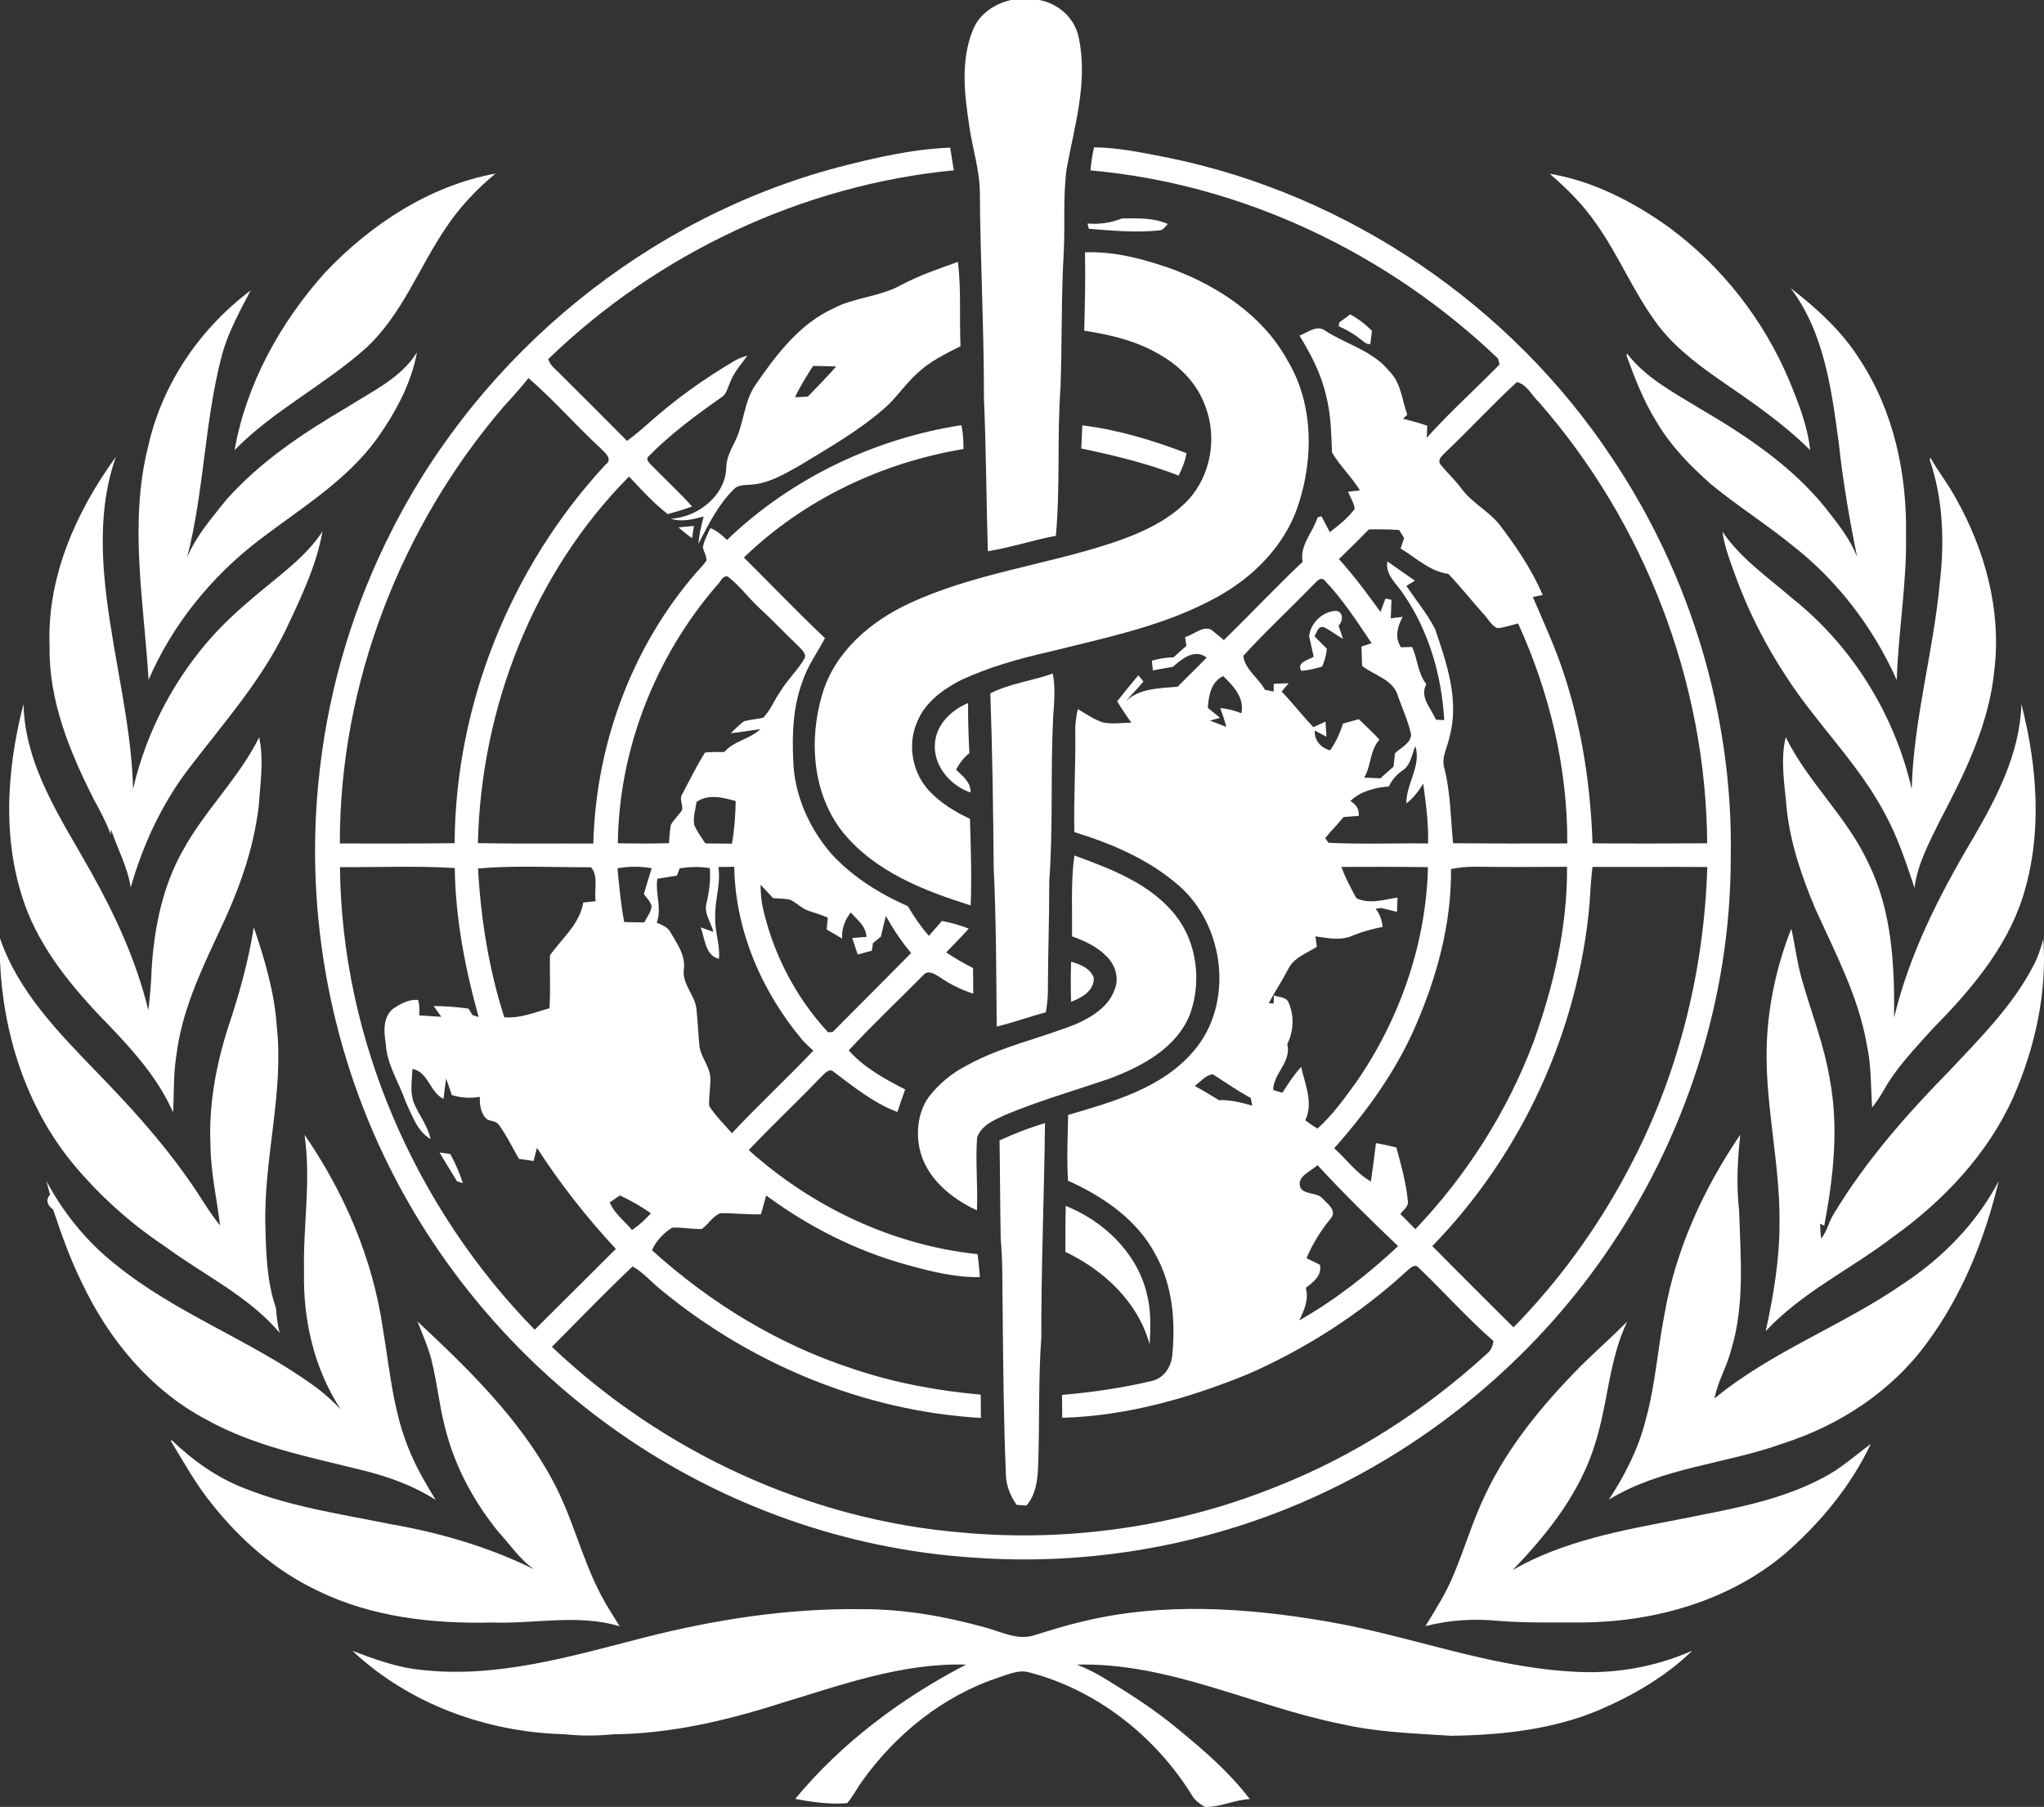 <?xml version="1.0" encoding="utf-8"?>
<!-- Generator: Adobe Illustrator 16.0.4, SVG Export Plug-In . SVG Version: 6.00 Build 0)  -->
<!DOCTYPE svg PUBLIC "-//W3C//DTD SVG 1.1//EN" "http://www.w3.org/Graphics/SVG/1.1/DTD/svg11.dtd">
<svg version="1.1" id="Layer_1" xmlns="http://www.w3.org/2000/svg" xmlns:xlink="http://www.w3.org/1999/xlink" x="0px" y="0px"
	 width="986.4px" height="871.933px" viewBox="18.8 76.034 986.4 871.933" enable-background="new 18.8 76.034 986.4 871.933"
	 xml:space="preserve">
<rect x="18.8" y="76.034" width="986.4" height="871.933" fill="#333333" stroke="none"/>
<g>
	<path fill="#FFFFFF" d="M506.691,76.034h13.612c9.238,1.683,17.203,8.719,19.062,18.084c4.596,21.248-2.017,42.572-5.824,63.379
		c-1.793,13.158-0.723,26.474-1.369,39.694c-1.305,22.018-0.77,44.085-1.604,66.104c-1.701,23.734-0.05,47.61-2.222,71.298
		c-11.049,2.045-21.734,5.666-32.832,7.443c-0.755-24.694-0.802-49.388-1.888-74.051c0.062-33.052-1.746-66.041-1.967-99.077
		c-0.079-10.781-3.558-21.137-5.052-31.745c-2.361-15.424-4.392-31.903,1.745-46.744C491.362,82.707,498.854,77.828,506.691,76.034z
		"/>
	<path fill="#FFFFFF" d="M175.655,207.562c22.05-23.23,50.427-41.944,82.299-47.784c-9.113,7.508-17.312,16.164-23.861,26.017
		c-13.205,19.374-21.404,42.526-39.126,58.58c-19.894,17.675-44.258,29.715-62.956,48.854
		C137.661,261.217,154.124,231.66,175.655,207.562z"/>
	<path fill="#FFFFFF" d="M766.637,159.875c20.838,3.478,40.103,13.425,57.195,25.576c25.873,18.934,46.285,45.139,58.641,74.713
		c4.359,10.638,8.674,21.562,9.869,33.098c-13.299-13.284-28.896-23.749-44.287-34.373c-11.567-8.059-22.948-16.919-31.071-28.614
		c-10.435-14.607-17.326-31.383-27.699-46.037C782.973,175.046,775.086,167.065,766.637,159.875z"/>
	<path fill="#FFFFFF" d="M543.631,183.893c5.697,0.487,11.271-0.315,16.574-2.439c7.395-0.095,15.25-0.426,22.188,2.675
		c-1.163,1.086-2.045,2.676-3.682,3.054c-11.506,1.196-23.025,0.188-34.484-0.772C544.072,185.781,543.789,184.521,543.631,183.893z
		"/>
	<path fill="#FFFFFF" d="M542.404,197.79c14.512-0.552,28.723,3.368,42.289,8.152c22.271,8.373,43.549,22.491,55.274,43.739
		c12.812,21.074,12.857,47.751,5.179,70.604c-6.5,19.186-21.593,34.327-39.097,43.896c-24.897,13.818-53.135,19.421-80.473,26.269
		c-14.622,3.32-29.181,7.35-42.825,13.662c-8.783,4.483-17.486,10.732-21.296,20.177c-4.832,10.844-2.501,24.238,5.414,33.02
		c5.541,6.043,12.639,10.403,20.021,13.867c0.409,13.914,0.881,27.857,0.347,41.772c-22.57-7.083-46.083-16.257-61.509-35.082
		c-14.826-18.494-16.715-44.526-10.166-66.655c5.933-20.54,23.45-35.491,42.321-44.132c31.006-14.385,65.396-18.383,97.627-29.069
		c13.332-4.485,26.836-10.356,36.689-20.713c10.891-11.819,14.039-29.873,8.403-44.84c-3.635-10.718-11.897-19.391-21.594-24.977
		c-11.19-6.815-24.143-9.947-36.985-11.853C542.355,223.02,542.672,210.396,542.404,197.79z"/>
	<path fill="#FFFFFF" d="M882.945,215.086c12.778,9.853,24.961,20.964,33.557,34.767c16.227,24.79,22.602,54.944,22.111,84.282
		c0.41,23.451-3.713,46.65-4.484,70.055c-11.238-25.184-28.393-47.769-50.145-64.781c-12.797-10.466-26.851-19.249-39.584-29.793
		c-9.818-8.689-19.17-18.195-25.89-29.559c-6.344-10.057-10.688-21.185-14.731-32.311c0.031-0.3,0.127-0.883,0.156-1.182
		c8.985,11.756,22.428,18.808,34.815,26.395c22.238,13.016,44.242,27.527,60.656,47.736c5.901,7.554,12.149,15.108,15.631,24.159
		c-3.717-18.083-6.832-36.293-8.832-54.661C902.715,264.24,899.205,236.618,882.945,215.086z"/>
	<path fill="#FFFFFF" d="M90.287,291.546c6.658-30.109,24.899-56.928,49.483-75.359c-5.288,10.121-10.906,20.178-13.881,31.273
		c-8.453,32.013-8.5,65.521-16.794,97.567c4.375-10.404,11.883-19.013,18.839-27.749c16.495-18.604,37.396-32.437,58.707-44.918
		c11.867-7.586,25.623-13.914,33.366-26.236c-2.801,15.188-10.45,29.132-19.312,41.628c-14.872,20.478-36.875,33.619-56.66,48.745
		c-23.089,17.626-42.039,40.888-53.544,67.629C88.304,366.714,80.906,328.611,90.287,291.546z"/>
	<path fill="#FFFFFF" d="M665.121,231.597c1.76-1.29,3.522-2.565,5.287-3.856c3.854,2.109,7.365,4.785,10.451,7.917
		c-0.236,2.125-0.429,4.265-0.771,6.389c-2.047,0.332-3.398-1.479-4.928-2.455c-3.115-2.549-6.656-4.501-10.324-6.138
		C664.914,232.981,665.057,232.052,665.121,231.597z"/>
	<path fill="#FFFFFF" d="M481.1,202.4c-9.285,3.306-18.65,6.5-27.385,11.143c-10.152,5.714-22.302,5.871-32.598,11.253
		c-16.336,7.397-27.51,22.16-37.442,36.514c-6.027,8.404-5.745,19.327-10.466,28.314c-1.779,3.589-3.652,7.271-3.903,11.333
		c0,13.943-13.488,24.63-26.725,25.386c5.225,1.715,10.687,0.299,15.802-1.085c-1.165,4.344-2.172,8.735-2.565,13.22
		c4.833-9.27,9.555-18.949,17.125-26.347c2.014-2.219,5.177-1.904,7.868-2.203c8.562-0.41,16.163-4.926,23.468-9.003
		c13.866-8.419,28.077-16.494,40.433-27.086c6.296-5.21,10.688-12.245,16.762-17.691c5.997-5.713,13.536-9.349,20.854-13.047
		C481.745,229.536,482.69,215.889,481.1,202.4z M408.637,267.433c-2.062,0.111-4.106,0.206-6.169,0.299
		c2.472-5.272,5.557-10.229,8.72-15.124c3.698,0.017,7.412,0.142,11.128,0.298C417.923,257.912,413.265,262.648,408.637,267.433z"/>
	<path fill="#FFFFFF" d="M541.098,281.3c17.281,2.093,34.043,7.223,50.283,13.409c-0.596,3.808-2.061,7.381-3.807,10.812
		c-15.205-5.917-31.055-9.711-46.967-13.063C540.797,288.745,540.955,285.029,541.098,281.3z"/>
	<path fill="#FFFFFF" d="M42.724,387.71c-1.323-33.114,12.811-64.875,31.981-91.175c-10.324,29.385-6.059,61.115-0.96,91.097
		c3.856,22.9,8.704,45.77,9.286,69.078c6.469-27.968,20.288-54.126,39.725-75.232c9.129-9.836,19.611-18.288,29.967-26.771
		c8.012-6.611,16.07-13.488,21.721-22.302c-2.944,16.588-10.388,32.013-17.549,47.154c-11.915,24.931-30.455,45.69-47.091,67.488
		c-12.969,17.03-22.065,36.689-27.92,57.227c-1.511-9.884-6.406-18.634-9.491-28.015c-0.048,0.599-0.126,1.795-0.174,2.393
		c-2.171-5.824-5.052-11.316-8.058-16.729C52.466,438.91,42.204,413.979,42.724,387.71z"/>
	<path fill="#FFFFFF" d="M950.041,297.841c0.08-0.252,0.221-0.771,0.299-1.023c3.84,6.831,8.769,13,12.467,19.925
		c13.865,24.71,21.781,53.513,18.508,81.921c-2.346,26.363-14.307,50.475-26.44,73.547c-5.021,10.324-10.717,20.682-12.166,32.25
		c-4.016-11.994-7.965-24.098-14.006-35.256c-12.576-24.143-32.582-43.155-47.344-65.835
		c-10.312-15.502-18.824-32.202-25.168-49.718c-2.47-6.878-5.179-13.756-6.171-21.044c8.847,13.032,22.021,22.066,33.777,32.218
		c28.896,22.978,49.312,56.078,57.572,91.994c0.865-33.586,10.465-66.135,13.535-99.486
		C957.232,337.457,956.539,316.917,950.041,297.841z"/>
	<path fill="#FFFFFF" d="M346.201,330.5c2.488-0.252,4.975-0.472,7.477-0.662c-0.299,1.967-0.613,3.919-0.913,5.887
		C350.466,334.121,348.278,332.373,346.201,330.5z"/>
	<path fill="#FFFFFF" d="M650.576,382.941c0.74-6.468,6.688-12.009,13.143-12.134c3.588,0.614,3.195,5.115,1.023,7.145
		c0.787,2.109,1.494,4.249,2.156,6.406c-3.134-1.841-6.027-4.123-9.304-5.713c-2.83-0.598-3.271,2.627-4.438,4.406
		c1.955,2,3.92,4.029,5.936,6.012c-0.205,3.006-1.086,5.902-2.252,8.672c-3.318,0.865-6.641,1.794-10.072,1.999
		c-2.455-4.14,3.447-5.162,6.013-6.815C652.104,389.567,651.189,386.278,650.576,382.941z"/>
	<path fill="#FFFFFF" d="M496.713,410.595c9.506-4.769,20.193-6.012,30.141-9.538c1.339,7.004,0.677,14.15,0.173,21.201
		c-1.306,26.253,0.049,52.584-1.857,78.805c0.016,17.849-0.66,35.683-0.676,53.527c0,3.336-0.457,6.645-0.978,9.947
		c-7.979,2.062-15.707,4.959-23.718,6.863c-0.222-25.576-0.237-51.184-1.463-76.744
		C498.098,466.625,497.719,438.594,496.713,410.595z"/>
	<path fill="#FFFFFF" d="M32.083,516.045c-12.543-31.933-10.402-67.629-1.936-100.288c0.677,30.062,18.226,55.433,32.375,80.693
		c11.867,21.137,22.145,43.389,27.843,67.032c0.85-6.641,1.385-13.33,1.621-20.033c1.259-19.725,5.242-39.71,15.094-57.072
		c10.56-19.327,26.961-34.799,36.797-54.566c2.298,10.893,0.567,22.004-0.205,32.958c-2.439,21.577-10.136,42.181-19.469,61.649
		c-8.782,18.744-17.707,37.93-20.256,58.705c-1.542,9.145-1.07,18.432-1.637,27.654c-6.72-15.346-17.816-28.141-29.227-40.182
		C56.746,555.943,40.913,537.938,32.083,516.045z"/>
	<path fill="#FFFFFF" d="M469.972,434.772c0.63-9.099,7.935-16.165,16.007-19.471c-0.049,8.06,0.203,16.116,0.63,24.174
		c-2.738,2.125-4.816,4.911-6.406,7.98c3.147,3.084,7.192,6.058,6.957,11.002C477.306,455.104,469.154,445.537,469.972,434.772z"/>
	<path fill="#FFFFFF" d="M994.299,415.79c7.775,30.408,10.262,63.254,0.521,93.52c-8.168,25.152-25.937,45.503-44.162,64.011
		c-8.17,9.189-16.904,18.133-22.886,28.977c-1.637,2.867-3.479,5.602-5.524,8.199c-0.678-10.244-0.346-20.604-2.629-30.674
		c-3.998-23.061-15.14-43.883-24.646-64.988c-6.58-15.487-12.104-31.572-13.93-48.379c-0.943-11.521-3.225-23.263-0.471-34.706
		c10.778,21.973,29.854,38.703,40.006,61.068c11.332,22.98,12.53,49.105,12.276,74.255c7.398-30.705,21.802-59.131,37.869-86.123
		C982.416,460.914,993.59,439.506,994.299,415.79z"/>
	<path fill="#FFFFFF" d="M536.139,527.865c0.188-13-0.645-26.109,1.148-39.017c17.69,6.531,36.672,13.553,48.76,28.851
		c10.482,13.174,12.701,32.09,7.021,47.75c-6.548,16.512-23.39,25.277-39.111,31.18c-16.824,5.73-33.965,10.654-50.365,17.535
		c-5.162,2.406-11.364,4.986-13.268,10.889c-0.834,11.662,0.425,23.373-0.079,35.051c-12.48-5.758-24.63-15.723-27.669-29.762
		c-1.746-8.295-0.676-17.502,4.171-24.602c4.91-6.516,11.347-11.867,18.604-15.564c16.511-9.178,35.238-12.969,52.662-19.957
		c7.697-3.4,15.801-8.326,18.697-16.715c2.393-5.586,0.158-12.215-4.139-16.209C548.055,532.715,542.104,530.021,536.139,527.865z"
		/>
	<path fill="#FFFFFF" d="M128.847,571.902c5.287-15.85,9.867-31.92,12.418-48.459c5.24,15.486,9.963,31.289,11.095,47.689
		c3.558,32.391-6.437,64.277-5.492,96.652c0.33,13.219,0.724,26.863,5.099,39.471c0.315,4.031,0.74,8.076,1.841,11.979
		c-15.108-17.801-36.655-27.922-55.165-41.566c-16.746-11.127-31.823-24.662-44.651-40.119
		c-22.491-27.322-33.745-62.686-35.192-97.768v-10.939c8.83,25.826,28.566,45.75,47.107,64.986
		c15.565,16.006,30.674,32.609,43.518,50.93c5.414,7.414,9.758,15.535,15.582,22.648c-1.558-12.998-4.581-25.842-4.643-38.984
		C119.483,609.236,123.039,590.111,128.847,571.902z"/>
	<path fill="#FFFFFF" d="M871.676,574.814c1.215-17.328,5.178-34.469,11.586-50.615c1.838,7.945,2.707,16.086,4.957,23.938
		c4.564,16.354,10.971,32.219,13.66,49.045c4.359,23.324,1.637,47.199-2.723,70.305l-2.029-0.961
		c0.125,2.393,0.205,4.814,0.549,7.209c2.818-3.432,3.592-8.012,5.953-11.727c15.484-25.797,35.553-48.477,56.547-69.896
		c14.432-15.393,29.67-30.596,39.584-49.449c2.346-4.234,3.855-8.848,5.1-13.506c1.857,26.143-4.012,52.52-14.51,76.396
		c-12.373,27.561-33.84,50.096-58.205,67.52c-20.176,15.424-43.721,26.521-61.237,45.297c3.762-17.137,6.702-34.547,6.655-52.158
		C877.941,635.615,869.475,605.473,871.676,574.814z"/>
	<path fill="#FFFFFF" d="M535.697,540.109c4.344,1.275,9.381,3.146,10.971,7.869c0.096,6.25-5.918,9.586-11.002,11.477
		C535.494,553,535.479,546.549,535.697,540.109z"/>
	<path fill="#FFFFFF" d="M501.167,626.344c7.099-3.305,14.433-6.092,21.925-8.389c-0.363,34.484-1.842,68.936-1.779,103.451
		c-1.495,20.965-0.739,42.008-1.559,63.004c-0.299,6.422-1.242,13.125-5.635,18.148c-1.589-0.145-3.163-0.252-4.721-0.363
		c-3.023-4.314-5.053-9.285-5.162-14.605c-1.118-26.254-1.291-52.555-1.573-78.838c-0.221-11.551,0.14-23.119-0.93-34.641
		C501.419,658.184,501.419,642.271,501.167,626.344z"/>
	<path fill="#FFFFFF" d="M165.755,623.621c19.122,27.762,32.831,59.57,37.726,93.049c3.258,19.139,4.816,38.812,11.962,57.039
		c3.51,9.207,8.499,17.75,13.631,26.141c-11.317-7.256-24.16-11.725-37.191-14.795c-24.995-6.186-50.727-11.285-73.454-23.955
		c-26.993-14.211-47.264-38.828-60.123-66.119c-5.635-11.33-9.853-23.275-13.85-35.254c-2.581-1.795-3.919-4.549-1.495-7.176
		c-0.629-2.223-1.229-4.455-1.795-6.688c8.201,15.471,19.532,29.43,33.304,40.291c29.181,23.779,65.332,36.527,95.677,58.516
		c4.753,3.369,9.05,7.287,13.094,11.475c-12.827-19.518-18.257-43.203-17.721-66.371
		C164.983,667.691,169.013,645.625,165.755,623.621z"/>
	<path fill="#FFFFFF" d="M858.629,623.592c-1.322,12.115-1.951,24.346-0.566,36.496c0.679,22.381,2.818,45.424-3.795,67.172
		c-1.979,8.123-6.547,15.332-8.071,23.594c27.623-22.771,61.838-35.096,91.112-55.354c18.998-12.525,35.443-29.289,46.035-49.545
		c-6.672,27.842-17.58,55.133-34.736,78.238c-16.967,23.23-42.146,39.662-69.36,48.381c-27.699,10.01-58.453,11.473-84.045,27.117
		c7.791-11.818,14.307-24.662,17.77-38.449c4.611-16.619,5.744-33.9,9.035-50.789C827.373,679.164,840.828,649.732,858.629,623.592z
		"/>
	<path fill="#FFFFFF" d="M230.929,632.168c1.716,0.236,3.448,0.488,5.179,0.74c2.409,4.5,4.549,9.176,6.028,14.086
		c-0.708-0.236-2.125-0.725-2.832-0.961C236.548,641.389,233.637,636.842,230.929,632.168z"/>
	<path fill="#FFFFFF" d="M796.866,297.209c-48.744-73.768-127.328-127.218-213.986-145.003c-11.931-2.314-23.908-4.958-36.119-5.084
		c-0.82,3.668-1.416,7.382-1.701,11.144c73.438,6.5,143.508,40.009,196.656,90.783c0.191,0.707,0.553,2.14,0.742,2.849
		c-11.584,11.913-24.049,22.994-35.131,35.396c0.048-1.449,0.174-4.36,0.235-5.808c-3.808-1.37-7.743-2.393-11.662-3.352
		c0.52-0.505,1.525-1.512,2.029-2.016c-2.562-7.035-2.972-15.33-8.576-20.838c-7.838-9.852-20.586-13.001-30.832-19.532
		c-4.155-3.305-8.575,0.803-12.606,2.219c5.445,8.972,10.451,18.384,12.748,28.708c2.472,9.035,2.548,18.431,2.942,27.701
		c3.825,6.547,9.539,11.804,13.476,18.304c-1.435,0.158-4.281,0.488-5.717,0.646c1.088,2.737,2.852,5.318,3.182,8.294
		c-3.289,4.422-7.635,7.885-11.994,11.19c-1.369-2.534-2.707-5.084-4.026-7.634c-0.476,0.126-1.416,0.394-1.875,0.521
		c-2.22,7.223-8.767,13.394-7.207,21.436c-13.002,12.26-25.216,25.324-38.041,37.773c-1.561-1.354-3.134-2.66-4.738-3.935
		c-4.187-4.313-9.506,1.37-13.961,2.487c0.142,1.07,0.457,3.212,0.615,4.281c-2.125,1.748-4.156,3.573-6.123,5.477
		c-3.573,0.063-7.084,0.662-10.515,1.638c0.125,1.18,0.362,3.509,0.472,4.674c3.229-0.582,6.471-1.196,9.713-1.746
		c4.343-3.84,10.511-8.893,16.272-4.423c-4.611,4.753-9.396,9.333-14.055,14.041c-8.752,0.834-18.432,0.629-25.168,7.159
		c2.834-3.287,5.998-6.278,8.705-9.693c-0.631-0.724-1.873-2.204-2.486-2.943c-3.496,4.108-6.832,8.326-10.198,12.529
		c1.053,1.762,2.188,3.524,3.352,5.256c1.104,1.716,2.25,3.4,3.479,5.037c-4.674,0.095-9.459,0.865-14.055-0.189
		c-4.217-1.526-7.965-4.077-11.789-6.375c-0.676,3.399-1.289,6.831-1.211,10.325c0.252,16.354-0.787,32.69-0.457,49.043
		c18.068,5.587,36.025,13.22,50.412,25.812c22.207,19.294,26.754,56.898,7.35,79.654c-15.202,18.115-38.937,24.615-60.735,31.037
		c-0.22,10.562-0.74,21.154-0.08,31.715c16.919,7.619,33.431,18.84,42.229,35.666c8.291,14.777,9.726,32.328,8.058,48.898
		c-0.567,5.572-4.267,10.924-9.963,12.119c-14.181,3.387-28.677,5.43-43.203,6.723c0.031,3.664,0.064,7.33,0.094,11.031
		c31.211-0.865,61.76-9.572,90.467-21.436c27.449-12.17,53.058-28.6,75.25-48.855c1.652-1.291,4.186-4.566,6.312-2.125
		c12.166,11.631,23.368,24.316,36.086,35.381c-0.394,2.25-1.134,4.516-3.004,5.982c-29.937,27.416-64.642,49.797-102.509,64.561
		c-47.722,19.186-100.052,26.582-151.219,21.844c-73.596-6.119-144.185-38.842-197.65-89.584
		c12.875-13.016,25.654-26.207,38.922-38.812c5.177,2.867,9.05,7.541,13.63,11.223c43.406,35.854,98.101,58.613,154.462,61.885
		c0-3.744-0.017-7.49-0.08-11.236c-20.885-1.873-41.692-5.697-61.586-12.434c-36.074-11.695-69.031-31.871-97.078-57.275
		c2.015-4.502,5.603-8.279,9.727-10.873c4.801-0.252,9.555,0.77,14.354,0.629c3.227-2.283,5.289-6.25,9.082-7.65
		c6.484-0.031,12.937,0.787,19.422,0.566c0.896-3.023,1.747-6.043,2.533-9.098c20.335,15.031,43.251,26.664,67.646,33.414
		c11.553,3.211,23.419,6.201,35.506,6.029c-0.298-3.715-0.646-7.414-1.102-11.098c-41-4.297-79.891-22.775-110.455-50.225
		c11.506-12.166,23.75-23.607,35.318-35.727c1.4-1.291,3.494-3.9,5.54-2.158c9.711,7.322,19.358,15.156,30.88,19.502
		c1.212-3.65,2.455-7.289,3.746-10.891c-9.774-5.004-19.878-10.529-27.229-18.824c11.535-12.482,23.986-24.16,35.932-36.277
		c2.299-2.85,5.854-0.473,8.168,1.039c4.91,3.4,10.31,5.982,15.99,7.855c-0.015-4.125-0.046-8.248-0.094-12.373
		c-4.484-2.234-8.797-4.783-12.969-7.523c3.652-3.824,7.414-7.551,10.907-11.518c-4.202-1.607-8.545-2.881-12.984-3.67
		c-2.061,2.408-4.17,4.785-6.264,7.178c-3.889-4.406-7.194-9.27-10.184-14.322c-13.613-5.98-26.52-14.054-36.688-25.024
		c-10.907-12.546-18.178-28.709-18.587-45.472c-0.6-12.669-0.126-25.652,4.375-37.662c2.36-7.681,7.288-14.134,10.924-21.2
		c-13.378-12.623-26.049-25.938-39.112-38.875c28.833-27.89,66.496-45.833,105.97-52.348c0-3.855-0.188-7.728-1.007-11.521
		c-42.18,6.516-82.299,25.765-113.115,55.37c-2.439-2.235-4.896-4.596-8.091-5.698c-1.242,3.084-3.068,6.028-3.557,9.365
		c0.488,2.094,1.763,4.045,1.747,6.248c-1.4,2.141-3.211,3.951-4.925,5.84c-31.258,35.994-48.508,83.227-49.688,130.757
		c-18.573-0.078-37.13,0.174-55.701-0.187c1.48-65.177,26.804-130.382,72.935-176.907c5.949,6.312,11.804,12.781,18.666,18.132
		c3.966-1.086,7.917-2.282,11.789-3.667c-6.359-7.067-13.394-13.488-20.004-20.318c-0.881-0.913-2.393-2.456-1.212-3.714
		c10.624-10.845,22.899-19.91,35.287-28.63c2.69-1.621,3.115-4.973,4.407-7.586c1.778-4.753,5.352-8.468,8.138-12.607
		c-1.984,0.662-3.968,1.291-5.776,2.33c-15,8.781-29.18,18.965-42.133,30.548c-3.259,2.913-6.597,5.746-10.121,8.311
		c-10.529-10.654-21.137-21.232-31.762-31.776c-2.219-2.425-5.335-4.391-6.264-7.696c52.663-50.964,122.667-84.047,195.729-91.098
		c-0.614-3.635-1.228-7.288-1.746-10.939c-18.352,0.708-36.405,4.895-54.126,9.476c-92.041,24.38-171.869,89.742-214.983,174.51
		c-18.54,36.153-30.532,75.688-35.114,116.059c-7.695,65.299,4.078,132.758,33.446,191.588
		c25.466,51.248,64.168,95.773,111.054,128.523c49.94,34.928,109.434,56.174,170.266,60.172
		c56.786,4.266,114.641-6.012,166.408-29.762c55.445-25.387,103.844-65.854,138.689-115.902
		c38.985-55.936,61.069-123.77,61.02-192.061C855.29,421.83,834.704,353.712,796.866,297.209z M372.029,622.883
		c-3.746-4.268-7.855-8.297-10.955-13.082c-0.362-4.83,0.818-9.631,0.488-14.447c-0.646-5.227-4.598-9.365-5.226-14.59
		c-0.565-5.619-0.756-11.254-1.37-16.855c-0.205-7.383-7.35-12.812-6.106-20.445c0.709-6.531-3.336-12.119-6.438-17.469
		c-1.323-2.613-4.187-3.652-6.705-4.707c2.629-7.082-0.802-14.054,0.315-21.2c3.131-0.52,6.264-1.039,9.413-1.512
		c0.33-0.867,0.991-2.629,1.337-3.494c4.814-0.833,9.726-0.898,14.574-0.126c0.457,5.776-0.314,11.521-1.668,17.123
		c-1.196,4.816,2.297,9.128,3.367,13.648c-2.046-0.711-4.075-1.434-6.092-2.189c1.953,5.24,2.189,13.709,8.799,15.174
		c0.661-6.939-2.204-13.555-1.81-20.461c-0.204-8.012,2.786-15.819,1.526-23.845c2.551-0.032,5.115-0.062,7.666-0.096
		c0.44,30.707,13.361,60.423,33.005,83.732c1.589,1.779,3.383,3.367,5.146,4.99C398.47,596.582,384.73,609.219,372.029,622.883z
		 M354.953,463.007c5.744-3.967,12.716-2.126,18.886-0.426c-0.141,6.893-0.598,13.771-1.809,20.57
		c-4.281-0.049-8.562-0.096-12.845-0.125c-1.873-2.897-4.013-5.666-5.336-8.861C353.111,470.434,354.448,466.673,354.953,463.007z
		 M409.079,515.572c3.101,0.992,6.217,1.967,9.192,3.307c-0.174,1.889-0.348,3.791-0.521,5.697c2.502,1.434,5.005,2.896,7.478,4.375
		c-0.348-4.658,1.258-8.971,4.106-12.59c3.148,3.43,7.412,6.703,7.603,11.773c-2.299,0.17-4.58,0.361-6.861,0.549
		c0.896,2.643,1.794,5.289,2.644,7.965c2.282-0.6,4.533-1.229,6.8-1.857c0.141-0.928,0.425-2.77,0.565-3.682
		c1.259-1.023,2.535-2.047,3.81-3.072c0.739-3.35,1.573-6.689,2.439-9.994c3.479,6.328,7.477,12.355,12.166,17.865
		c-12.559,12.781-25.276,25.418-37.884,38.135c-0.55,0.031-1.668,0.098-2.235,0.109c-16.007-17.373-27.133-39.047-31.887-62.198
		c-0.411-2.974-0.63-5.95-0.661-8.939c2.046,2.093,4.076,4.248,6.043,6.419c2.628,0.158,5.256,0.237,7.87,0.646
		C403.114,511.435,405.584,514.439,409.079,515.572z M364.537,358.768c1.747-1.354,2.771-5.1,5.368-4.58
		c5.729,4.25,9.898,10.184,15.108,14.999c6.563,6.013,12.639,12.544,19.106,18.667c1.464,1.668,3.855,3.289,3.006,5.855
		c-3.415,5.791-8.452,10.467-11.913,16.258c-2.866,4.029-4.581,8.908-8.122,12.418c-3.022,0.692-6.153,0.852-9.145,1.668
		c-2.408,1.621-4.36,3.81-6.452,5.791c4.768-0.487,9.506-1.321,14.259-1.981c-5.052,4.911-12.718,5.588-17.408,11.049
		c-3.1,0.047-6.231-0.079-9.316,0.268c-4.093,6.422-7.381,13.348-10.985,20.067c-1.621,2.407,0.487,5.146-0.062,7.647
		c-1.638,2.505-3.92,4.533-5.431,7.146c-0.566,2.927-0.708,5.901-0.93,8.877c-8.214,0.235-16.446,0.188-24.662,0.044
		C317.479,437.667,335.012,393.031,364.537,358.768z M333.295,494.988c-1.29,4.125-2.533,8.278-3.762,12.434
		c1.245,2.014,3.447,3.683,3.715,6.186c-0.457,2.787-2.282,5.084-3.542,7.557c-3.228-0.064-6.453-0.127-9.68-0.174
		c-1.589-8.58-2.438-17.268-3.226-25.956C322.247,494.028,327.819,494.076,333.295,494.988z M317.949,652.895
		c5.21,2.455,10.262,5.273,14.969,8.609c-2.708,3.039-5.713,5.791-9.082,8.074c-3.667-4.375-8.546-7.916-10.781-13.314
		C314.692,655.131,316.312,654.014,317.949,652.895z M303.989,494.531c3.793,4.092,1.401,11.11,2.251,16.385
		c-1.983,0.204-3.982,0.409-5.965,0.63c-1.701,10.402-10.278,17.312-16.085,25.482c-0.143,8.496,0.346,17.029-0.236,25.527
		c-7.146,2.029-14.196,5.004-21.798,4.359c-7.476-23.246-11.316-47.453-12.67-71.787
		C267.601,493.54,285.842,494.625,303.989,494.531z M261.982,272.091c4.092-4.406,8.09-8.908,11.852-13.614
		c12.041,10.435,22.555,22.476,34.201,33.32c2.188,2.267,7.036,5.697,2.896,8.53c-45.548,49.216-72.336,115.446-72.745,182.589
		c-18.461,0.235-36.923,0.17-55.385,0.155C182.674,406.284,212.026,330.232,261.982,272.091z M182.863,494.467
		c18.461,0.126,36.97-0.709,55.401,0.441c0.33,24.378,5.005,48.474,11.505,71.91c-0.74-0.234-2.251-0.723-3.007-0.975
		c-0.457-0.771-1.385-2.312-1.841-3.084c-5.587-0.82-11.221-1.182-16.856-1.275c1.228,1.73,2.471,3.479,3.714,5.225
		c-3.542-0.203-7.083-0.457-10.608-0.693c-0.047-2.502,0.22-5.033-0.614-7.443c-4.486-0.484-8.657,1.969-12.261,4.359
		c-4.785,4.189-4.234,11.02-3.337,16.719c0.536,10.041,6.296,18.613,9.554,27.887c3.1,6.5,5.478,14.273,12.024,18.146
		c-1.26-6.564-5.824-11.727-8.168-17.863c-1.779-5.146-0.725-10.672-0.519-15.959c7.759,1.479,8.356,11.287,14.983,14.447
		c0.377-3.273,0.77-6.531,1.258-9.773c0.961,2.629,1.874,5.258,2.754,7.934c4.391,1.338,8.987,1.652,13.521,0.85
		c-0.08,4.076,0.346,8.279,3.715,11.033c1.873,0.678,4.328,0.709,5.539,2.582c3.698,5.115,6.484,10.812,9.585,16.303
		c2.362,0.348,4.721,0.695,7.083,1.041c0.55-2.125,1.101-4.252,1.637-6.373c11.205,17.391,24.018,33.648,38.072,48.805
		c-13.096,12.955-26.048,26.047-39.159,38.984C219.031,658.625,183.649,577.348,182.863,494.467z M716.729,293.938
		c11.58-10.954,22.332-22.791,34.105-33.524c4.768,1.07,7.129,6.389,10.529,9.585c51.215,58.391,80.725,135.276,81.307,212.962
		c-18.445,0.111-36.893,0.206-55.338,0.016c-0.943-27.227-4.957-54.408-13.363-80.394c-4.153-13.189-10.01-25.733-15.422-38.435
		c1.178-0.251,3.541-0.771,4.719-1.022c-5.348-12.481-13.047-23.766-21.278-34.5c-5.304-6.25-12.92-10.074-17.83-16.716
		c-3.117-4.218-7.035-7.758-10.279-11.851C712.242,297.589,715.279,295.56,716.729,293.938z M679.395,331.492
		c4.863-0.11,9.744-0.031,14.605,0.299c0.598,0.96,1.793,2.896,2.393,3.856c-0.582,1.685-1.133,3.368-1.698,5.068
		c7.428,4.438,14.133,11.096,23.041,12.245c5.916,6.17,11.19,12.921,16.92,19.264c2.233,2.266,3.729,5.651,6.752,6.925
		c3.43-0.251,6.674-1.432,9.994-2.282c15.141,33.21,23.905,69.612,23.75,106.176c-18.384,0.093-36.752,0.045-55.119-0.096
		c-1.211-12.135-1.195-24.427-4.234-36.325c-1.555-5.194,1.594-10.01,2.504-14.984c4.849-17.517-1.291-35.443-6.926-51.986
		c-3.822-7.459-9.207-13.976-13.91-20.885c1.369-0.834,2.769-1.684,4.168-2.519c-4.483-3.053-8.858-6.232-13.313-9.316
		c-1.148,6.689,4.865,11.111,8.041,16.195c12.088,17.753,18.194,39.062,19.408,60.406c-1.007-0.063-3.007-0.158-4.015-0.205
		c-2.297-5.431-8.041-10.972-4.625-17.125c-4.141-5.288-4.205-12.087-6.864-17.974c-1.337,0.032-4.015,0.112-5.353,0.158
		c-3.18-4.627-1.699-10.152,0.803-14.716c-1.446,0.189-4.328,0.566-5.772,0.755c0.153-2.99,0.268-5.98,0.358-8.97
		c-0.723-0.143-2.172-0.426-2.896-0.583c-0.818,2.156-1.621,4.297-2.406,6.452c-6.356-8.75-12.764-17.486-20.053-25.481
		C669.842,341.156,674.627,336.324,679.395,331.492z M670.468,462.567c5.037-4.817,11.854-6.454,18.604-7.053
		c1.418-3.18,3.731-5.76,6.596-7.712c3.982-2.581,4.406-7.744,6.174-11.742c2.939,9.633-4.459,18.101-4.377,27.668
		c3.398-2.548,5.963-5.979,8.166-9.567c1.275,9.584,2.598,19.202,2.33,28.896c-16.008-0.205-32.045,0.441-48.018-0.33
		c-0.412-0.566-1.216-1.669-1.623-2.234c2.801-3.525,6.043-6.673,8.846-10.199c2.424-0.203,4.879-0.394,7.316-0.551
		C674.843,466.533,673.175,464.17,670.468,462.567z M602.73,423.753c1.212-0.331,3.619-0.992,4.832-1.323
		c-1.936-1.637-3.887-3.226-5.871-4.8c0.362-5.839,1.479-12.529,7.383-15.33c4.91,4.581,10.434,10.623,8.766,17.926
		c-3.242-1.368-6.658-2.22-10.168-2.486c1.086,2.989,2.158,5.98,2.926,9.082C607.955,425.83,605.344,424.776,602.73,423.753z
		 M607.027,606.92c-3.84-2.391-7.713-4.703-11.662-6.893c2.785-1.92,5.115-5.16,8.67-5.602c6.106,3.838,11.994,8.043,18.367,11.426
		c0.176,0.928,0.521,2.77,0.694,3.699C617.855,608.102,612.517,606.686,607.027,606.92z M618.799,392.524
		c10.656-11.754,22.428-22.535,33.447-33.993c1.525-1.182,3.369-4.345,5.539-2.676c8.861,9.191,15.832,20.003,22.947,30.565
		c-1.654,0.52-3.273,1.054-4.91,1.59c0.106,3.116,0.205,6.232,0.299,9.364c5.949,4.675,15.219,6.532,17.359,14.731
		c2.172,6.092,4.94,12.042,6.297,18.384c-0.189,4.358-5.054,6.327-7.793,9.08c-0.252,2.125-0.472,4.281-0.691,6.422
		c-2.141,1.841-4.264,3.715-6.344,5.635c-2.613-0.126-5.207-0.253-7.805-0.362c3.446-5.76,2.627-13.221,7.381-18.289
		c-3.193-3.432-6.58-6.705-10.011-9.899c-2.549,0.74-5.1,1.448-7.649,2.14c-1.4,4.596-3.414,8.971-6.17,12.906
		c-4.47-1.196-7.695-4.785-7.398-9.57c1.875,0.978,3.746,2,5.621,3.007c-0.141-2.439-0.301-4.879-0.459-7.304
		c-1.463,0.662-4.357,2-5.822,2.676c-5.35-5.508-9.979-11.646-15.328-17.155c1.134-1.336,2.25-2.691,3.369-4.044
		c-2.426,0.078-4.817,0.172-7.225,0.283c0,0.943,0.014,2.832,0.014,3.761c-1.053-0.221-3.162-0.661-4.217-0.882
		C626.213,403.227,619.523,399.057,618.799,392.524z M633.199,602.012c0.129-8.043,8.973-13.553,6.817-22.129
		c3.146-6.422,3.492-13.992,0.423-20.508c-1.386-2.408-4.658-2.094-6.894-3.037c-0.031,1.008-0.08,3.006-0.109,3.996
		c-0.581-0.047-1.778-0.154-2.362-0.221c2.992-5.59,6.531-10.873,9.43-16.525c2.689-5.492,8.971-7.555,13.803-10.67
		c-0.174-1.26-0.535-3.777-0.709-5.037c5.949,0.834,12.354,2.25,18.086-0.424c4.625-1.891,9.474-3.18,14.367-4.156
		c-0.406-3.18-1.305-6.279-3.43-8.75c0.897-0.127,1.793-0.254,2.707-0.361c2.551,0.58,5.084,1.227,7.633,1.873
		c0.062-1.732,0.205-5.194,0.268-6.927c-6.674,1.007-13.299,3.367-19.862,0.331c-2.706-4.893-5.288-9.867-7.255-15.093
		c13.928-0.063,27.856-0.11,41.787,0.111c-0.865,36.986-13.615,73.312-34.533,103.687c-5.744,7.855-11.459,15.943-18.76,22.443
		c-2.076-1.148-3.982-2.582-5.888-3.967c3.996-8.576-0.125-17.297-2.012-25.781c-3.496,3.811-6.297,8.152-9.066,12.498
		C636.536,603.033,634.318,602.342,633.199,602.012z M645.776,713.207c2.438-4.912,4.723-10.121,3.182-15.709
		c3.664-2.816,7.898-5.885,6.795-11.174c-2.17-1.055-4.311-2.094-6.467-3.133c2.977-7.064,7.051-13.549,11.914-19.438
		c2.803-3.729-1.938-6.926-4.187-9.428c-2.803-3.02-8.043-1.604-10.547-4.939c-2.391-5.695,4.928-7.965,8.123-11.129
		c12.465,13.521,25.607,26.441,38.924,39.111C678.938,690.953,663.137,703.371,645.776,713.207z M701.842,669.186
		c-2.445-2.439-4.867-4.879-7.258-7.35c1.463-2.016,4.311-3.684,3.568-6.564c-0.802-8.703-3.24-17.139-5.504-25.545
		c-3.275-0.77-6.55-1.512-9.839-2.061c-0.739,6.168-1.512,12.354-2.438,18.51c-7.035-3.982-11.773-10.734-17.691-16.055
		c15.693-17.691,29.748-37.096,39.189-58.863c10.373-23.891,17.453-49.703,17.158-75.892c3.696-0.615,7.442-1.149,11.2-1.086
		c14.939,0.172,29.875,0.125,44.812,0.045c0.174,28.898-6.453,57.48-16.209,84.566C746.205,612.445,726.547,643.232,701.842,669.186
		z M803.592,642.303c-14.514,27.135-32.85,52.27-54.395,74.256c-13.125-13.029-26.222-26.062-39.176-39.236
		c43.094-44.273,70.432-103.594,75.877-165.164c0.332-5.934,0.678-11.885,1.402-17.8c18.461,0.093,36.938-0.097,55.416,0.062
		C841.145,545.824,828.174,597.039,803.592,642.303z"/>
	<path fill="#FFFFFF" d="M533.086,657.949c18.084,7.205,34.107,22.332,38.969,41.645c2.299,8.186,2.015,16.775,1.527,25.184
		c-5.541-20.383-22.021-35.775-40.639-44.639C532.879,672.742,532.975,665.344,533.086,657.949z"/>
	<path fill="#FFFFFF" d="M220.274,713.695c24.474,22.9,49.073,46.744,65.127,76.568c9.774,17.881,14.149,38.121,23.75,56.078
		c2.644,4.957,5.745,9.68,8.704,14.465c-20.051-6.043-40.891-1.117-61.334-1.811c-28.803,0.678-58.534-2.564-84.66-15.471
		c-20.021-9.49-37.064-24.396-50.743-41.691c-7.774-9.428-13.598-20.227-19.973-30.582c0.143-0.064,0.425-0.172,0.568-0.221
		c10.104,9.758,21.798,18.053,34.957,23.168c22.758,9.082,47.185,12.543,71.061,17.406c23.782,4.154,47.186,11.02,68.857,21.734
		c-7.019-4.832-11.709-12.07-17.407-18.238c-11.033-13.68-19.8-29.387-24.568-46.354c-3.573-11.883-4.565-24.332-7.57-36.342
		C225.42,725.941,222.667,719.881,220.274,713.695z"/>
	<path fill="#FFFFFF" d="M781.729,735.131c7.367-7.223,15.078-14.084,22.365-21.404c-8.783,18.26-9.27,38.812-15.203,57.918
		c-7.034,24.08-22.932,44.242-40.104,62.014c24.617-14.197,53.086-19.17,80.631-24.521c23.434-4.705,47.625-8.576,68.969-19.926
		c8.531-4.295,15.627-10.779,23.244-16.43c-9.646,20.396-24.395,38.135-41.328,52.93c-27.135,22.9-63.035,32.988-98.086,33.256
		c-13.646-0.062-27.32,0.316-40.938-0.834c-11.566-1.104-23.308-0.299-34.576,2.58c4.938-8.012,9.992-16.021,13.582-24.756
		c5.383-12.828,9.283-26.238,15.346-38.797C746.727,773.676,763.613,753.516,781.729,735.131z"/>
	<path fill="#FFFFFF" d="M330.384,866.062c33.901-8.592,68.842-13.975,103.877-13.52c20.43-0.125,40.747,3.465,60.391,8.939
		c7.491,2.061,15.155,6.17,23.089,3.715c7.76-2.395,15.502-4.863,23.436-6.689c38.795-9.441,79.322-6.676,118.324,0.031
		c39.553,6.783,77.545,21.891,117.885,24.125c19.846,1.371,39.851-2.029,58.062-10.072c-12.748,12.404-28.408,21.5-44.666,28.504
		c-22.586,9.605-47.359,12.197-71.66,12.547c-17.849-1.137-35.854-1.699-53.354-5.744c-42.606-8.609-83.008-29.779-127.297-28.584
		c4.674,1.777,9.146,4.047,13.424,6.674c12.435,7.588,24.773,15.473,35.949,24.883c12.275,10.104,24.443,20.619,34.09,33.336
		c-7.442,0.283-14.307,4.014-21.733,3.746c-2.41-1.465-4.771-3.084-6.17-5.586c-17.691-28.504-45.941-50.84-78.617-59.336
		c-5.021-1.404-9.915,0.975-14.605,2.455c-26.819,8.857-49.799,27.354-66.071,50.223c-2.455,3.43-4.359,7.256-7.114,10.48
		c-8.39,0.631-16.84-0.52-25.072-2.094c22.428-27.102,51.294-48.648,82.441-64.797c-31.069-0.896-60.644,9.992-89.949,18.824
		c-25.985,8.277-52.931,14.572-80.332,14.809c-7.885,0.771-15.801,0.854-23.67-0.049c-37.302-0.939-74.823-14.521-102.193-40.256
		c10.844,4.152,21.893,8.186,33.571,9.252C259.149,885.988,295.192,875.035,330.384,866.062z"/>
</g>
</svg>

